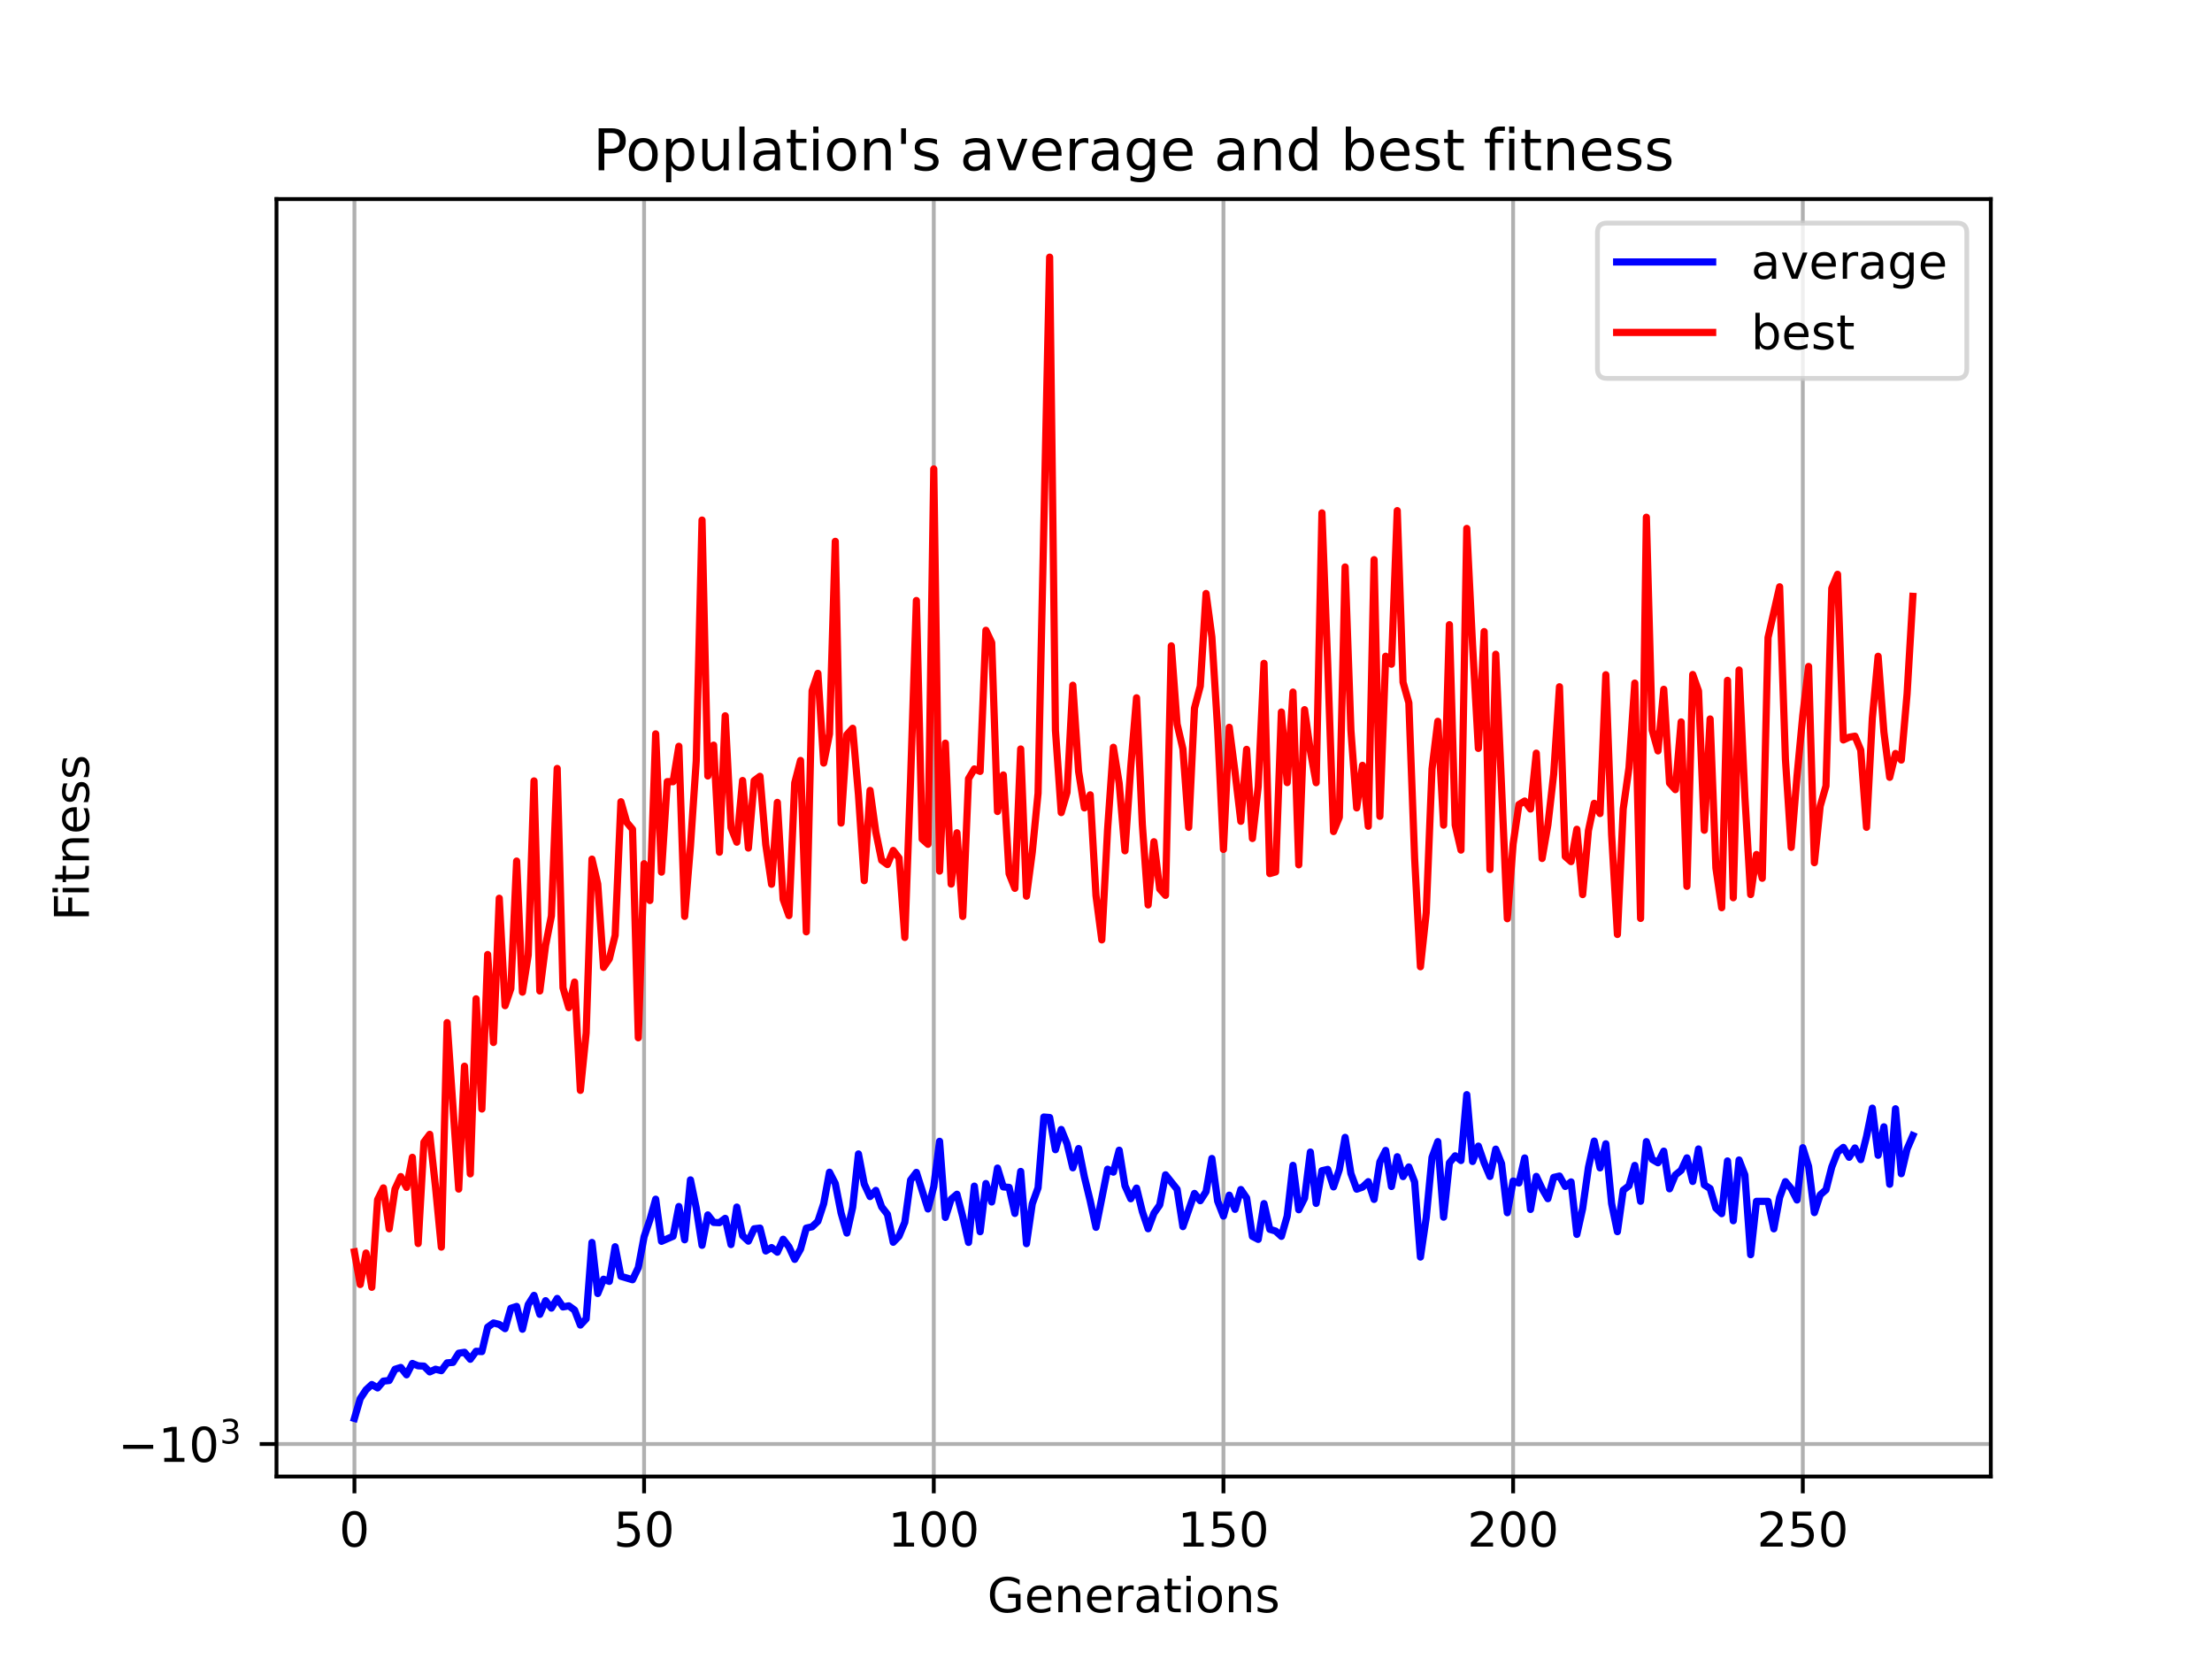 <?xml version="1.0" encoding="utf-8" standalone="no"?>
<!DOCTYPE svg PUBLIC "-//W3C//DTD SVG 1.1//EN"
  "http://www.w3.org/Graphics/SVG/1.1/DTD/svg11.dtd">
<!-- Created with matplotlib (https://matplotlib.org/) -->
<svg height="345.6pt" version="1.1" viewBox="0 0 460.8 345.6" width="460.8pt" xmlns="http://www.w3.org/2000/svg" xmlns:xlink="http://www.w3.org/1999/xlink">
 <defs>
  <style type="text/css">*{stroke-linecap:butt;stroke-linejoin:round;}</style>
 </defs>
 <g id="figure_1">
  <g id="patch_1">
   <path d="M 0 345.6 
L 460.8 345.6 
L 460.8 0 
L 0 0 
z
" style="fill:#ffffff;"/>
  </g>
  <g id="axes_1">
   <g id="patch_2">
    <path d="M 57.6 307.584 
L 414.72 307.584 
L 414.72 41.472 
L 57.6 41.472 
z
" style="fill:#ffffff;"/>
   </g>
   <g id="matplotlib.axis_1">
    <g id="xtick_1">
     <g id="line2d_1">
      <path clip-path="url(#p77271cc5a7)" d="M 73.833 307.584 
L 73.833 41.472 
" style="fill:none;stroke:#b0b0b0;stroke-linecap:square;stroke-width:0.8;"/>
     </g>
     <g id="line2d_2">
      <defs>
       <path d="M 0 0 
L 0 3.5 
" id="ma3194f6bed" style="stroke:#000000;stroke-width:0.8;"/>
      </defs>
      <g>
       <use style="stroke:#000000;stroke-width:0.8;" x="73.833" xlink:href="#ma3194f6bed" y="307.584"/>
      </g>
     </g>
     <g id="text_1">
      <!-- 0 -->
      <g transform="translate(70.651 322.182)scale(0.1 -0.1)">
       <defs>
        <path d="M 31.781 66.406 
Q 24.172 66.406 20.328 58.906 
Q 16.5 51.422 16.5 36.375 
Q 16.5 21.391 20.328 13.891 
Q 24.172 6.391 31.781 6.391 
Q 39.453 6.391 43.281 13.891 
Q 47.125 21.391 47.125 36.375 
Q 47.125 51.422 43.281 58.906 
Q 39.453 66.406 31.781 66.406 
z
M 31.781 74.219 
Q 44.047 74.219 50.516 64.516 
Q 56.984 54.828 56.984 36.375 
Q 56.984 17.969 50.516 8.266 
Q 44.047 -1.422 31.781 -1.422 
Q 19.531 -1.422 13.062 8.266 
Q 6.594 17.969 6.594 36.375 
Q 6.594 54.828 13.062 64.516 
Q 19.531 74.219 31.781 74.219 
z
" id="DejaVuSans-48"/>
       </defs>
       <use xlink:href="#DejaVuSans-48"/>
      </g>
     </g>
    </g>
    <g id="xtick_2">
     <g id="line2d_3">
      <path clip-path="url(#p77271cc5a7)" d="M 134.177 307.584 
L 134.177 41.472 
" style="fill:none;stroke:#b0b0b0;stroke-linecap:square;stroke-width:0.8;"/>
     </g>
     <g id="line2d_4">
      <g>
       <use style="stroke:#000000;stroke-width:0.8;" x="134.177" xlink:href="#ma3194f6bed" y="307.584"/>
      </g>
     </g>
     <g id="text_2">
      <!-- 50 -->
      <g transform="translate(127.815 322.182)scale(0.1 -0.1)">
       <defs>
        <path d="M 10.797 72.906 
L 49.516 72.906 
L 49.516 64.594 
L 19.828 64.594 
L 19.828 46.734 
Q 21.969 47.469 24.109 47.828 
Q 26.266 48.188 28.422 48.188 
Q 40.625 48.188 47.75 41.5 
Q 54.891 34.812 54.891 23.391 
Q 54.891 11.625 47.562 5.094 
Q 40.234 -1.422 26.906 -1.422 
Q 22.312 -1.422 17.547 -0.641 
Q 12.797 0.141 7.719 1.703 
L 7.719 11.625 
Q 12.109 9.234 16.797 8.062 
Q 21.484 6.891 26.703 6.891 
Q 35.156 6.891 40.078 11.328 
Q 45.016 15.766 45.016 23.391 
Q 45.016 31 40.078 35.438 
Q 35.156 39.891 26.703 39.891 
Q 22.75 39.891 18.812 39.016 
Q 14.891 38.141 10.797 36.281 
z
" id="DejaVuSans-53"/>
       </defs>
       <use xlink:href="#DejaVuSans-53"/>
       <use x="63.623" xlink:href="#DejaVuSans-48"/>
      </g>
     </g>
    </g>
    <g id="xtick_3">
     <g id="line2d_5">
      <path clip-path="url(#p77271cc5a7)" d="M 194.522 307.584 
L 194.522 41.472 
" style="fill:none;stroke:#b0b0b0;stroke-linecap:square;stroke-width:0.8;"/>
     </g>
     <g id="line2d_6">
      <g>
       <use style="stroke:#000000;stroke-width:0.8;" x="194.522" xlink:href="#ma3194f6bed" y="307.584"/>
      </g>
     </g>
     <g id="text_3">
      <!-- 100 -->
      <g transform="translate(184.978 322.182)scale(0.1 -0.1)">
       <defs>
        <path d="M 12.406 8.297 
L 28.516 8.297 
L 28.516 63.922 
L 10.984 60.406 
L 10.984 69.391 
L 28.422 72.906 
L 38.281 72.906 
L 38.281 8.297 
L 54.391 8.297 
L 54.391 0 
L 12.406 0 
z
" id="DejaVuSans-49"/>
       </defs>
       <use xlink:href="#DejaVuSans-49"/>
       <use x="63.623" xlink:href="#DejaVuSans-48"/>
       <use x="127.246" xlink:href="#DejaVuSans-48"/>
      </g>
     </g>
    </g>
    <g id="xtick_4">
     <g id="line2d_7">
      <path clip-path="url(#p77271cc5a7)" d="M 254.867 307.584 
L 254.867 41.472 
" style="fill:none;stroke:#b0b0b0;stroke-linecap:square;stroke-width:0.8;"/>
     </g>
     <g id="line2d_8">
      <g>
       <use style="stroke:#000000;stroke-width:0.8;" x="254.867" xlink:href="#ma3194f6bed" y="307.584"/>
      </g>
     </g>
     <g id="text_4">
      <!-- 150 -->
      <g transform="translate(245.323 322.182)scale(0.1 -0.1)">
       <use xlink:href="#DejaVuSans-49"/>
       <use x="63.623" xlink:href="#DejaVuSans-53"/>
       <use x="127.246" xlink:href="#DejaVuSans-48"/>
      </g>
     </g>
    </g>
    <g id="xtick_5">
     <g id="line2d_9">
      <path clip-path="url(#p77271cc5a7)" d="M 315.212 307.584 
L 315.212 41.472 
" style="fill:none;stroke:#b0b0b0;stroke-linecap:square;stroke-width:0.8;"/>
     </g>
     <g id="line2d_10">
      <g>
       <use style="stroke:#000000;stroke-width:0.8;" x="315.212" xlink:href="#ma3194f6bed" y="307.584"/>
      </g>
     </g>
     <g id="text_5">
      <!-- 200 -->
      <g transform="translate(305.668 322.182)scale(0.1 -0.1)">
       <defs>
        <path d="M 19.188 8.297 
L 53.609 8.297 
L 53.609 0 
L 7.328 0 
L 7.328 8.297 
Q 12.938 14.109 22.625 23.891 
Q 32.328 33.688 34.812 36.531 
Q 39.547 41.844 41.422 45.531 
Q 43.312 49.219 43.312 52.781 
Q 43.312 58.594 39.234 62.25 
Q 35.156 65.922 28.609 65.922 
Q 23.969 65.922 18.812 64.312 
Q 13.672 62.703 7.812 59.422 
L 7.812 69.391 
Q 13.766 71.781 18.938 73 
Q 24.125 74.219 28.422 74.219 
Q 39.75 74.219 46.484 68.547 
Q 53.219 62.891 53.219 53.422 
Q 53.219 48.922 51.531 44.891 
Q 49.859 40.875 45.406 35.406 
Q 44.188 33.984 37.641 27.219 
Q 31.109 20.453 19.188 8.297 
z
" id="DejaVuSans-50"/>
       </defs>
       <use xlink:href="#DejaVuSans-50"/>
       <use x="63.623" xlink:href="#DejaVuSans-48"/>
       <use x="127.246" xlink:href="#DejaVuSans-48"/>
      </g>
     </g>
    </g>
    <g id="xtick_6">
     <g id="line2d_11">
      <path clip-path="url(#p77271cc5a7)" d="M 375.556 307.584 
L 375.556 41.472 
" style="fill:none;stroke:#b0b0b0;stroke-linecap:square;stroke-width:0.8;"/>
     </g>
     <g id="line2d_12">
      <g>
       <use style="stroke:#000000;stroke-width:0.8;" x="375.556" xlink:href="#ma3194f6bed" y="307.584"/>
      </g>
     </g>
     <g id="text_6">
      <!-- 250 -->
      <g transform="translate(366.013 322.182)scale(0.1 -0.1)">
       <use xlink:href="#DejaVuSans-50"/>
       <use x="63.623" xlink:href="#DejaVuSans-53"/>
       <use x="127.246" xlink:href="#DejaVuSans-48"/>
      </g>
     </g>
    </g>
    <g id="text_7">
     <!-- Generations -->
     <g transform="translate(205.662 335.861)scale(0.1 -0.1)">
      <defs>
       <path d="M 59.516 10.406 
L 59.516 29.984 
L 43.406 29.984 
L 43.406 38.094 
L 69.281 38.094 
L 69.281 6.781 
Q 63.578 2.734 56.688 0.656 
Q 49.812 -1.422 42 -1.422 
Q 24.906 -1.422 15.25 8.562 
Q 5.609 18.562 5.609 36.375 
Q 5.609 54.25 15.25 64.234 
Q 24.906 74.219 42 74.219 
Q 49.125 74.219 55.547 72.453 
Q 61.969 70.703 67.391 67.281 
L 67.391 56.781 
Q 61.922 61.422 55.766 63.766 
Q 49.609 66.109 42.828 66.109 
Q 29.438 66.109 22.719 58.641 
Q 16.016 51.172 16.016 36.375 
Q 16.016 21.625 22.719 14.156 
Q 29.438 6.688 42.828 6.688 
Q 48.047 6.688 52.141 7.594 
Q 56.25 8.5 59.516 10.406 
z
" id="DejaVuSans-71"/>
       <path d="M 56.203 29.594 
L 56.203 25.203 
L 14.891 25.203 
Q 15.484 15.922 20.484 11.062 
Q 25.484 6.203 34.422 6.203 
Q 39.594 6.203 44.453 7.469 
Q 49.312 8.734 54.109 11.281 
L 54.109 2.781 
Q 49.266 0.734 44.188 -0.344 
Q 39.109 -1.422 33.891 -1.422 
Q 20.797 -1.422 13.156 6.188 
Q 5.516 13.812 5.516 26.812 
Q 5.516 40.234 12.766 48.109 
Q 20.016 56 32.328 56 
Q 43.359 56 49.781 48.891 
Q 56.203 41.797 56.203 29.594 
z
M 47.219 32.234 
Q 47.125 39.594 43.094 43.984 
Q 39.062 48.391 32.422 48.391 
Q 24.906 48.391 20.391 44.141 
Q 15.875 39.891 15.188 32.172 
z
" id="DejaVuSans-101"/>
       <path d="M 54.891 33.016 
L 54.891 0 
L 45.906 0 
L 45.906 32.719 
Q 45.906 40.484 42.875 44.328 
Q 39.844 48.188 33.797 48.188 
Q 26.516 48.188 22.312 43.547 
Q 18.109 38.922 18.109 30.906 
L 18.109 0 
L 9.078 0 
L 9.078 54.688 
L 18.109 54.688 
L 18.109 46.188 
Q 21.344 51.125 25.703 53.562 
Q 30.078 56 35.797 56 
Q 45.219 56 50.047 50.172 
Q 54.891 44.344 54.891 33.016 
z
" id="DejaVuSans-110"/>
       <path d="M 41.109 46.297 
Q 39.594 47.172 37.812 47.578 
Q 36.031 48 33.891 48 
Q 26.266 48 22.188 43.047 
Q 18.109 38.094 18.109 28.812 
L 18.109 0 
L 9.078 0 
L 9.078 54.688 
L 18.109 54.688 
L 18.109 46.188 
Q 20.953 51.172 25.484 53.578 
Q 30.031 56 36.531 56 
Q 37.453 56 38.578 55.875 
Q 39.703 55.766 41.062 55.516 
z
" id="DejaVuSans-114"/>
       <path d="M 34.281 27.484 
Q 23.391 27.484 19.188 25 
Q 14.984 22.516 14.984 16.5 
Q 14.984 11.719 18.141 8.906 
Q 21.297 6.109 26.703 6.109 
Q 34.188 6.109 38.703 11.406 
Q 43.219 16.703 43.219 25.484 
L 43.219 27.484 
z
M 52.203 31.203 
L 52.203 0 
L 43.219 0 
L 43.219 8.297 
Q 40.141 3.328 35.547 0.953 
Q 30.953 -1.422 24.312 -1.422 
Q 15.922 -1.422 10.953 3.297 
Q 6 8.016 6 15.922 
Q 6 25.141 12.172 29.828 
Q 18.359 34.516 30.609 34.516 
L 43.219 34.516 
L 43.219 35.406 
Q 43.219 41.609 39.141 45 
Q 35.062 48.391 27.688 48.391 
Q 23 48.391 18.547 47.266 
Q 14.109 46.141 10.016 43.891 
L 10.016 52.203 
Q 14.938 54.109 19.578 55.047 
Q 24.219 56 28.609 56 
Q 40.484 56 46.344 49.844 
Q 52.203 43.703 52.203 31.203 
z
" id="DejaVuSans-97"/>
       <path d="M 18.312 70.219 
L 18.312 54.688 
L 36.812 54.688 
L 36.812 47.703 
L 18.312 47.703 
L 18.312 18.016 
Q 18.312 11.328 20.141 9.422 
Q 21.969 7.516 27.594 7.516 
L 36.812 7.516 
L 36.812 0 
L 27.594 0 
Q 17.188 0 13.234 3.875 
Q 9.281 7.766 9.281 18.016 
L 9.281 47.703 
L 2.688 47.703 
L 2.688 54.688 
L 9.281 54.688 
L 9.281 70.219 
z
" id="DejaVuSans-116"/>
       <path d="M 9.422 54.688 
L 18.406 54.688 
L 18.406 0 
L 9.422 0 
z
M 9.422 75.984 
L 18.406 75.984 
L 18.406 64.594 
L 9.422 64.594 
z
" id="DejaVuSans-105"/>
       <path d="M 30.609 48.391 
Q 23.391 48.391 19.188 42.75 
Q 14.984 37.109 14.984 27.297 
Q 14.984 17.484 19.156 11.844 
Q 23.344 6.203 30.609 6.203 
Q 37.797 6.203 41.984 11.859 
Q 46.188 17.531 46.188 27.297 
Q 46.188 37.016 41.984 42.703 
Q 37.797 48.391 30.609 48.391 
z
M 30.609 56 
Q 42.328 56 49.016 48.375 
Q 55.719 40.766 55.719 27.297 
Q 55.719 13.875 49.016 6.219 
Q 42.328 -1.422 30.609 -1.422 
Q 18.844 -1.422 12.172 6.219 
Q 5.516 13.875 5.516 27.297 
Q 5.516 40.766 12.172 48.375 
Q 18.844 56 30.609 56 
z
" id="DejaVuSans-111"/>
       <path d="M 44.281 53.078 
L 44.281 44.578 
Q 40.484 46.531 36.375 47.5 
Q 32.281 48.484 27.875 48.484 
Q 21.188 48.484 17.844 46.438 
Q 14.5 44.391 14.5 40.281 
Q 14.5 37.156 16.891 35.375 
Q 19.281 33.594 26.516 31.984 
L 29.594 31.297 
Q 39.156 29.25 43.188 25.516 
Q 47.219 21.781 47.219 15.094 
Q 47.219 7.469 41.188 3.016 
Q 35.156 -1.422 24.609 -1.422 
Q 20.219 -1.422 15.453 -0.562 
Q 10.688 0.297 5.422 2 
L 5.422 11.281 
Q 10.406 8.688 15.234 7.391 
Q 20.062 6.109 24.812 6.109 
Q 31.156 6.109 34.562 8.281 
Q 37.984 10.453 37.984 14.406 
Q 37.984 18.062 35.516 20.016 
Q 33.062 21.969 24.703 23.781 
L 21.578 24.516 
Q 13.234 26.266 9.516 29.906 
Q 5.812 33.547 5.812 39.891 
Q 5.812 47.609 11.281 51.797 
Q 16.75 56 26.812 56 
Q 31.781 56 36.172 55.266 
Q 40.578 54.547 44.281 53.078 
z
" id="DejaVuSans-115"/>
      </defs>
      <use xlink:href="#DejaVuSans-71"/>
      <use x="77.49" xlink:href="#DejaVuSans-101"/>
      <use x="139.014" xlink:href="#DejaVuSans-110"/>
      <use x="202.393" xlink:href="#DejaVuSans-101"/>
      <use x="263.916" xlink:href="#DejaVuSans-114"/>
      <use x="305.029" xlink:href="#DejaVuSans-97"/>
      <use x="366.309" xlink:href="#DejaVuSans-116"/>
      <use x="405.518" xlink:href="#DejaVuSans-105"/>
      <use x="433.301" xlink:href="#DejaVuSans-111"/>
      <use x="494.482" xlink:href="#DejaVuSans-110"/>
      <use x="557.861" xlink:href="#DejaVuSans-115"/>
     </g>
    </g>
   </g>
   <g id="matplotlib.axis_2">
    <g id="ytick_1">
     <g id="line2d_13">
      <path clip-path="url(#p77271cc5a7)" d="M 57.6 300.812 
L 414.72 300.812 
" style="fill:none;stroke:#b0b0b0;stroke-linecap:square;stroke-width:0.8;"/>
     </g>
     <g id="line2d_14">
      <defs>
       <path d="M 0 0 
L -3.5 0 
" id="mfaf36de2a4" style="stroke:#000000;stroke-width:0.8;"/>
      </defs>
      <g>
       <use style="stroke:#000000;stroke-width:0.8;" x="57.6" xlink:href="#mfaf36de2a4" y="300.812"/>
      </g>
     </g>
     <g id="text_8">
      <!-- $\mathdefault{-10^{3}}$ -->
      <g transform="translate(24.6 304.612)scale(0.1 -0.1)">
       <defs>
        <path d="M 10.594 35.5 
L 73.188 35.5 
L 73.188 27.203 
L 10.594 27.203 
z
" id="DejaVuSans-8722"/>
        <path d="M 40.578 39.312 
Q 47.656 37.797 51.625 33 
Q 55.609 28.219 55.609 21.188 
Q 55.609 10.406 48.188 4.484 
Q 40.766 -1.422 27.094 -1.422 
Q 22.516 -1.422 17.656 -0.516 
Q 12.797 0.391 7.625 2.203 
L 7.625 11.719 
Q 11.719 9.328 16.594 8.109 
Q 21.484 6.891 26.812 6.891 
Q 36.078 6.891 40.938 10.547 
Q 45.797 14.203 45.797 21.188 
Q 45.797 27.641 41.281 31.266 
Q 36.766 34.906 28.719 34.906 
L 20.219 34.906 
L 20.219 43.016 
L 29.109 43.016 
Q 36.375 43.016 40.234 45.922 
Q 44.094 48.828 44.094 54.297 
Q 44.094 59.906 40.109 62.906 
Q 36.141 65.922 28.719 65.922 
Q 24.656 65.922 20.016 65.031 
Q 15.375 64.156 9.812 62.312 
L 9.812 71.094 
Q 15.438 72.656 20.344 73.438 
Q 25.25 74.219 29.594 74.219 
Q 40.828 74.219 47.359 69.109 
Q 53.906 64.016 53.906 55.328 
Q 53.906 49.266 50.438 45.094 
Q 46.969 40.922 40.578 39.312 
z
" id="DejaVuSans-51"/>
       </defs>
       <use transform="translate(0 0.766)" xlink:href="#DejaVuSans-8722"/>
       <use transform="translate(83.789 0.766)" xlink:href="#DejaVuSans-49"/>
       <use transform="translate(147.412 0.766)" xlink:href="#DejaVuSans-48"/>
       <use transform="translate(211.992 39.047)scale(0.7)" xlink:href="#DejaVuSans-51"/>
      </g>
     </g>
    </g>
    <g id="text_9">
     <!-- Fitness -->
     <g transform="translate(18.52 191.845)rotate(-90)scale(0.1 -0.1)">
      <defs>
       <path d="M 9.812 72.906 
L 51.703 72.906 
L 51.703 64.594 
L 19.672 64.594 
L 19.672 43.109 
L 48.578 43.109 
L 48.578 34.812 
L 19.672 34.812 
L 19.672 0 
L 9.812 0 
z
" id="DejaVuSans-70"/>
      </defs>
      <use xlink:href="#DejaVuSans-70"/>
      <use x="50.27" xlink:href="#DejaVuSans-105"/>
      <use x="78.053" xlink:href="#DejaVuSans-116"/>
      <use x="117.262" xlink:href="#DejaVuSans-110"/>
      <use x="180.641" xlink:href="#DejaVuSans-101"/>
      <use x="242.164" xlink:href="#DejaVuSans-115"/>
      <use x="294.264" xlink:href="#DejaVuSans-115"/>
     </g>
    </g>
   </g>
   <g id="line2d_15">
    <path clip-path="url(#p77271cc5a7)" d="M 73.833 295.488 
L 75.04 291.359 
L 76.247 289.532 
L 77.453 288.419 
L 78.66 289.127 
L 79.867 287.71 
L 81.074 287.585 
L 82.281 285.248 
L 83.488 284.866 
L 84.695 286.396 
L 85.902 284.036 
L 87.109 284.527 
L 88.315 284.585 
L 89.522 285.792 
L 90.729 285.237 
L 91.936 285.537 
L 93.143 283.91 
L 94.35 283.814 
L 95.557 281.897 
L 96.764 281.709 
L 97.971 283.154 
L 99.178 281.496 
L 100.384 281.558 
L 101.591 276.472 
L 102.798 275.601 
L 104.005 275.902 
L 105.212 276.783 
L 106.419 272.542 
L 107.626 272.155 
L 108.833 276.901 
L 110.04 271.764 
L 111.246 269.85 
L 112.453 273.802 
L 113.66 270.954 
L 114.867 272.504 
L 116.074 270.489 
L 117.281 272.259 
L 118.488 272.031 
L 119.695 272.913 
L 120.902 276.035 
L 122.108 274.738 
L 123.315 258.828 
L 124.522 269.462 
L 125.729 266.483 
L 126.936 266.933 
L 128.143 259.717 
L 129.35 265.876 
L 131.764 266.597 
L 132.971 264.069 
L 134.177 257.642 
L 135.384 254.114 
L 136.591 249.813 
L 137.798 258.588 
L 140.212 257.541 
L 141.419 251.338 
L 142.626 258.269 
L 143.833 245.789 
L 145.039 251.633 
L 146.246 259.42 
L 147.453 253.087 
L 148.66 254.651 
L 149.867 254.712 
L 151.074 253.81 
L 152.281 259.265 
L 153.488 251.456 
L 154.695 257.412 
L 155.902 258.552 
L 157.108 255.982 
L 158.315 255.834 
L 159.522 260.602 
L 160.729 259.89 
L 161.936 260.852 
L 163.143 258.153 
L 164.35 259.74 
L 165.557 262.347 
L 166.764 260.216 
L 167.97 255.837 
L 169.177 255.565 
L 170.384 254.411 
L 171.591 250.733 
L 172.798 244.193 
L 174.005 246.549 
L 175.212 252.69 
L 176.419 256.869 
L 177.626 251.494 
L 178.833 240.389 
L 180.039 246.657 
L 181.246 249.266 
L 182.453 247.981 
L 183.66 251.405 
L 184.867 252.965 
L 186.074 258.787 
L 187.281 257.535 
L 188.488 254.614 
L 189.695 245.833 
L 190.901 244.231 
L 193.315 251.849 
L 194.522 247.206 
L 195.729 237.752 
L 196.936 253.61 
L 198.143 249.809 
L 199.35 248.785 
L 200.557 253.451 
L 201.764 258.819 
L 202.97 247.091 
L 204.177 256.589 
L 205.384 246.552 
L 206.591 250.396 
L 207.798 243.33 
L 209.005 247.258 
L 210.212 247.353 
L 211.419 252.78 
L 212.626 244.033 
L 213.832 259.082 
L 215.039 250.783 
L 216.246 247.449 
L 217.453 232.699 
L 218.66 232.797 
L 219.867 239.502 
L 221.074 235.287 
L 222.281 238.25 
L 223.488 243.274 
L 224.695 239.263 
L 225.901 245.182 
L 227.108 250.141 
L 228.315 255.672 
L 230.729 243.57 
L 231.936 244.176 
L 233.143 239.609 
L 234.35 247.005 
L 235.557 249.724 
L 236.763 247.497 
L 237.97 252.402 
L 239.177 255.97 
L 240.384 252.743 
L 241.591 251.011 
L 242.798 244.733 
L 245.212 247.752 
L 246.419 255.528 
L 248.832 248.611 
L 250.039 250.13 
L 251.246 248.234 
L 252.453 241.334 
L 253.66 250.221 
L 254.867 253.331 
L 256.074 248.976 
L 257.281 251.926 
L 258.488 247.798 
L 259.694 249.559 
L 260.901 257.557 
L 262.108 258.188 
L 263.315 250.735 
L 264.522 256.089 
L 265.729 256.451 
L 266.936 257.554 
L 268.143 253.348 
L 269.35 242.766 
L 270.556 252.013 
L 271.763 249.601 
L 272.97 239.995 
L 274.177 250.689 
L 275.384 243.881 
L 276.591 243.604 
L 277.798 247.253 
L 279.005 243.65 
L 280.212 236.936 
L 281.419 244.463 
L 282.625 247.725 
L 283.832 247.308 
L 285.039 246.164 
L 286.246 249.856 
L 287.453 242.052 
L 288.66 239.651 
L 289.867 247.166 
L 291.074 240.967 
L 292.281 245.103 
L 293.487 243.095 
L 294.694 246.225 
L 295.901 261.868 
L 297.108 253.653 
L 298.315 241.114 
L 299.522 237.82 
L 300.729 253.558 
L 301.936 242.239 
L 303.143 240.775 
L 304.35 241.753 
L 305.556 228.038 
L 306.763 241.958 
L 307.97 238.757 
L 309.177 242.228 
L 310.384 245.079 
L 311.591 239.39 
L 312.798 242.403 
L 314.005 252.631 
L 315.212 246.033 
L 316.418 246.435 
L 317.625 241.225 
L 318.832 251.946 
L 320.039 245.064 
L 321.246 247.631 
L 322.453 249.707 
L 323.66 245.275 
L 324.867 244.998 
L 326.074 247.156 
L 327.281 246.216 
L 328.487 257.146 
L 329.694 251.75 
L 330.901 243.187 
L 332.108 237.708 
L 333.315 243.289 
L 334.522 238.271 
L 335.729 250.711 
L 336.936 256.578 
L 338.143 247.95 
L 339.349 247.022 
L 340.556 242.778 
L 341.763 250.249 
L 342.97 237.822 
L 344.177 241.522 
L 345.384 242.228 
L 346.591 239.807 
L 347.798 247.653 
L 349.005 244.766 
L 350.212 243.8 
L 351.418 241.204 
L 352.625 246.118 
L 353.832 239.35 
L 355.039 246.829 
L 356.246 247.601 
L 357.453 251.669 
L 358.66 252.826 
L 359.867 241.846 
L 361.074 254.299 
L 362.28 241.646 
L 363.487 244.758 
L 364.694 261.375 
L 365.901 250.258 
L 368.315 250.258 
L 369.522 255.987 
L 370.729 249.449 
L 371.936 246.156 
L 373.142 247.605 
L 374.349 249.982 
L 375.556 239.09 
L 376.763 242.996 
L 377.97 252.604 
L 379.177 248.913 
L 380.384 247.86 
L 381.591 243.104 
L 382.798 240.017 
L 384.005 239.025 
L 385.211 241.086 
L 386.418 239.139 
L 387.625 241.569 
L 388.832 236.75 
L 390.039 230.849 
L 391.246 240.662 
L 392.453 234.737 
L 393.66 246.704 
L 394.867 230.979 
L 396.073 244.504 
L 397.28 239.365 
L 398.487 236.559 
L 398.487 236.559 
" style="fill:none;stroke:#0000ff;stroke-linecap:square;stroke-width:1.5;"/>
   </g>
   <g id="line2d_16">
    <path clip-path="url(#p77271cc5a7)" d="M 73.833 260.786 
L 75.04 267.586 
L 76.247 261.029 
L 77.453 268.169 
L 78.66 249.914 
L 79.867 247.458 
L 81.074 255.987 
L 82.281 247.711 
L 83.488 245.101 
L 84.695 247.367 
L 85.902 241.09 
L 87.109 259.044 
L 88.315 237.918 
L 89.522 236.302 
L 90.729 247.32 
L 91.936 259.802 
L 93.143 213.028 
L 95.557 247.706 
L 96.764 222.107 
L 97.971 244.535 
L 99.178 208.072 
L 100.384 231.028 
L 101.591 198.841 
L 102.798 217.169 
L 104.005 187.124 
L 105.212 209.5 
L 106.419 205.946 
L 107.626 179.377 
L 108.833 206.684 
L 110.04 198.946 
L 111.246 162.679 
L 112.453 206.438 
L 113.66 196.945 
L 114.867 190.791 
L 116.074 160.083 
L 117.281 205.757 
L 118.488 209.917 
L 119.695 204.581 
L 120.902 227.143 
L 122.108 215.191 
L 123.315 178.973 
L 124.522 184.165 
L 125.729 201.525 
L 126.936 199.749 
L 128.143 194.845 
L 129.35 167.02 
L 130.557 171.303 
L 131.764 172.754 
L 132.971 216.191 
L 134.177 179.924 
L 135.384 187.591 
L 136.591 152.879 
L 137.798 181.681 
L 139.005 162.828 
L 140.212 162.846 
L 141.419 155.465 
L 142.626 190.899 
L 143.833 176.279 
L 145.039 158.525 
L 146.246 108.339 
L 147.453 161.654 
L 148.66 155.228 
L 149.867 177.529 
L 151.074 149.113 
L 152.281 172.411 
L 153.488 175.443 
L 154.695 162.594 
L 155.902 176.667 
L 157.108 162.621 
L 158.315 161.719 
L 159.522 175.946 
L 160.729 184.207 
L 161.936 167.154 
L 163.143 187.35 
L 164.35 190.732 
L 165.557 163.084 
L 166.764 158.416 
L 167.97 194.116 
L 169.177 143.883 
L 170.384 140.271 
L 171.591 158.96 
L 172.798 152.883 
L 174.005 112.77 
L 175.212 171.46 
L 176.419 153.037 
L 177.626 151.715 
L 178.833 165.586 
L 180.039 183.459 
L 181.246 164.655 
L 182.453 173.372 
L 183.66 179.214 
L 184.867 180.101 
L 186.074 177.167 
L 187.281 178.736 
L 188.488 195.29 
L 189.695 162.285 
L 190.901 125.095 
L 192.108 174.808 
L 193.315 175.88 
L 194.522 97.687 
L 195.729 181.464 
L 196.936 154.817 
L 198.143 184.169 
L 199.35 173.484 
L 200.557 190.911 
L 201.764 162.222 
L 202.97 160.18 
L 204.177 160.692 
L 205.384 131.301 
L 206.591 133.87 
L 207.798 169.048 
L 209.005 161.439 
L 210.212 182.002 
L 211.419 185.056 
L 212.626 156.027 
L 213.832 186.692 
L 215.039 177.551 
L 216.246 165.228 
L 218.66 53.568 
L 219.867 152.145 
L 221.074 169.281 
L 222.281 165.071 
L 223.488 142.75 
L 224.695 160.722 
L 225.901 168.304 
L 227.108 165.579 
L 228.315 186.58 
L 229.522 195.796 
L 230.729 172.781 
L 231.936 155.674 
L 233.143 163.148 
L 234.35 177.239 
L 235.557 159.767 
L 236.763 145.363 
L 237.97 171.743 
L 239.177 188.516 
L 240.384 175.351 
L 241.591 185.19 
L 242.798 186.516 
L 244.005 134.543 
L 245.212 150.842 
L 246.419 156.016 
L 247.625 172.349 
L 248.832 147.53 
L 250.039 142.936 
L 251.246 123.634 
L 252.453 132.69 
L 253.66 151.942 
L 254.867 176.949 
L 256.074 151.508 
L 257.281 160.861 
L 258.488 171.096 
L 259.694 156.109 
L 260.901 174.674 
L 262.108 163.827 
L 263.315 138.186 
L 264.522 181.982 
L 265.729 181.639 
L 266.936 148.326 
L 268.143 163.034 
L 269.35 144.177 
L 270.556 180.16 
L 271.763 147.839 
L 272.97 156.424 
L 274.177 163.051 
L 275.384 106.847 
L 276.591 138.442 
L 277.798 173.225 
L 279.005 170.24 
L 280.212 118.107 
L 281.419 152.111 
L 282.625 168.299 
L 283.832 159.435 
L 285.039 172.127 
L 286.246 116.59 
L 287.453 170.058 
L 288.66 136.704 
L 289.867 138.369 
L 291.074 106.374 
L 292.281 142.119 
L 293.487 146.414 
L 294.694 178.809 
L 295.901 201.395 
L 297.108 190.146 
L 298.315 160.188 
L 299.522 150.263 
L 300.729 171.887 
L 301.936 130.129 
L 303.143 171.883 
L 304.35 177.092 
L 305.556 110.083 
L 306.763 134.402 
L 307.97 155.903 
L 309.177 131.569 
L 310.384 181.14 
L 311.591 136.294 
L 314.005 191.384 
L 315.212 175.826 
L 316.418 167.6 
L 317.625 166.87 
L 318.832 168.538 
L 320.039 156.897 
L 321.246 178.838 
L 322.453 171.851 
L 323.66 161.259 
L 324.867 143.065 
L 326.074 178.43 
L 327.281 179.492 
L 328.487 172.754 
L 329.694 186.361 
L 330.901 173.018 
L 332.108 167.348 
L 333.315 169.475 
L 334.522 140.56 
L 335.729 173.833 
L 336.936 194.665 
L 338.143 168.53 
L 339.349 159.944 
L 340.556 142.295 
L 341.763 191.324 
L 342.97 107.747 
L 344.177 152.111 
L 345.384 156.427 
L 346.591 143.595 
L 347.798 163.135 
L 349.005 164.497 
L 350.212 150.39 
L 351.418 184.64 
L 352.625 140.515 
L 353.832 143.941 
L 355.039 172.956 
L 356.246 149.775 
L 357.453 180.804 
L 358.66 189.092 
L 359.867 141.731 
L 361.074 187.017 
L 362.28 139.572 
L 363.487 165.932 
L 364.694 186.35 
L 365.901 178.006 
L 367.108 182.961 
L 368.315 132.813 
L 370.729 122.24 
L 371.936 158.144 
L 373.142 176.519 
L 374.349 161.681 
L 375.556 148.997 
L 376.763 138.835 
L 377.97 179.713 
L 379.177 167.942 
L 380.384 163.728 
L 381.591 122.557 
L 382.798 119.639 
L 384.005 154.145 
L 385.211 153.574 
L 386.418 153.358 
L 387.625 156.258 
L 388.832 172.347 
L 390.039 149.617 
L 391.246 136.716 
L 392.453 152.514 
L 393.66 161.933 
L 394.867 156.966 
L 396.073 158.333 
L 397.28 144.564 
L 398.487 124.234 
L 398.487 124.234 
" style="fill:none;stroke:#ff0000;stroke-linecap:square;stroke-width:1.5;"/>
   </g>
   <g id="patch_3">
    <path d="M 57.6 307.584 
L 57.6 41.472 
" style="fill:none;stroke:#000000;stroke-linecap:square;stroke-linejoin:miter;stroke-width:0.8;"/>
   </g>
   <g id="patch_4">
    <path d="M 414.72 307.584 
L 414.72 41.472 
" style="fill:none;stroke:#000000;stroke-linecap:square;stroke-linejoin:miter;stroke-width:0.8;"/>
   </g>
   <g id="patch_5">
    <path d="M 57.6 307.584 
L 414.72 307.584 
" style="fill:none;stroke:#000000;stroke-linecap:square;stroke-linejoin:miter;stroke-width:0.8;"/>
   </g>
   <g id="patch_6">
    <path d="M 57.6 41.472 
L 414.72 41.472 
" style="fill:none;stroke:#000000;stroke-linecap:square;stroke-linejoin:miter;stroke-width:0.8;"/>
   </g>
   <g id="text_10">
    <!-- Population's average and best fitness -->
    <g transform="translate(123.53 35.472)scale(0.12 -0.12)">
     <defs>
      <path d="M 19.672 64.797 
L 19.672 37.406 
L 32.078 37.406 
Q 38.969 37.406 42.719 40.969 
Q 46.484 44.531 46.484 51.125 
Q 46.484 57.672 42.719 61.234 
Q 38.969 64.797 32.078 64.797 
z
M 9.812 72.906 
L 32.078 72.906 
Q 44.344 72.906 50.609 67.359 
Q 56.891 61.812 56.891 51.125 
Q 56.891 40.328 50.609 34.812 
Q 44.344 29.297 32.078 29.297 
L 19.672 29.297 
L 19.672 0 
L 9.812 0 
z
" id="DejaVuSans-80"/>
      <path d="M 18.109 8.203 
L 18.109 -20.797 
L 9.078 -20.797 
L 9.078 54.688 
L 18.109 54.688 
L 18.109 46.391 
Q 20.953 51.266 25.266 53.625 
Q 29.594 56 35.594 56 
Q 45.562 56 51.781 48.094 
Q 58.016 40.188 58.016 27.297 
Q 58.016 14.406 51.781 6.484 
Q 45.562 -1.422 35.594 -1.422 
Q 29.594 -1.422 25.266 0.953 
Q 20.953 3.328 18.109 8.203 
z
M 48.688 27.297 
Q 48.688 37.203 44.609 42.844 
Q 40.531 48.484 33.406 48.484 
Q 26.266 48.484 22.188 42.844 
Q 18.109 37.203 18.109 27.297 
Q 18.109 17.391 22.188 11.75 
Q 26.266 6.109 33.406 6.109 
Q 40.531 6.109 44.609 11.75 
Q 48.688 17.391 48.688 27.297 
z
" id="DejaVuSans-112"/>
      <path d="M 8.5 21.578 
L 8.5 54.688 
L 17.484 54.688 
L 17.484 21.922 
Q 17.484 14.156 20.5 10.266 
Q 23.531 6.391 29.594 6.391 
Q 36.859 6.391 41.078 11.031 
Q 45.312 15.672 45.312 23.688 
L 45.312 54.688 
L 54.297 54.688 
L 54.297 0 
L 45.312 0 
L 45.312 8.406 
Q 42.047 3.422 37.719 1 
Q 33.406 -1.422 27.688 -1.422 
Q 18.266 -1.422 13.375 4.438 
Q 8.5 10.297 8.5 21.578 
z
M 31.109 56 
z
" id="DejaVuSans-117"/>
      <path d="M 9.422 75.984 
L 18.406 75.984 
L 18.406 0 
L 9.422 0 
z
" id="DejaVuSans-108"/>
      <path d="M 17.922 72.906 
L 17.922 45.797 
L 9.625 45.797 
L 9.625 72.906 
z
" id="DejaVuSans-39"/>
      <path id="DejaVuSans-32"/>
      <path d="M 2.984 54.688 
L 12.5 54.688 
L 29.594 8.797 
L 46.688 54.688 
L 56.203 54.688 
L 35.688 0 
L 23.484 0 
z
" id="DejaVuSans-118"/>
      <path d="M 45.406 27.984 
Q 45.406 37.75 41.375 43.109 
Q 37.359 48.484 30.078 48.484 
Q 22.859 48.484 18.828 43.109 
Q 14.797 37.75 14.797 27.984 
Q 14.797 18.266 18.828 12.891 
Q 22.859 7.516 30.078 7.516 
Q 37.359 7.516 41.375 12.891 
Q 45.406 18.266 45.406 27.984 
z
M 54.391 6.781 
Q 54.391 -7.172 48.188 -13.984 
Q 42 -20.797 29.203 -20.797 
Q 24.469 -20.797 20.266 -20.094 
Q 16.062 -19.391 12.109 -17.922 
L 12.109 -9.188 
Q 16.062 -11.328 19.922 -12.344 
Q 23.781 -13.375 27.781 -13.375 
Q 36.625 -13.375 41.016 -8.766 
Q 45.406 -4.156 45.406 5.172 
L 45.406 9.625 
Q 42.625 4.781 38.281 2.391 
Q 33.938 0 27.875 0 
Q 17.828 0 11.672 7.656 
Q 5.516 15.328 5.516 27.984 
Q 5.516 40.672 11.672 48.328 
Q 17.828 56 27.875 56 
Q 33.938 56 38.281 53.609 
Q 42.625 51.219 45.406 46.391 
L 45.406 54.688 
L 54.391 54.688 
z
" id="DejaVuSans-103"/>
      <path d="M 45.406 46.391 
L 45.406 75.984 
L 54.391 75.984 
L 54.391 0 
L 45.406 0 
L 45.406 8.203 
Q 42.578 3.328 38.25 0.953 
Q 33.938 -1.422 27.875 -1.422 
Q 17.969 -1.422 11.734 6.484 
Q 5.516 14.406 5.516 27.297 
Q 5.516 40.188 11.734 48.094 
Q 17.969 56 27.875 56 
Q 33.938 56 38.25 53.625 
Q 42.578 51.266 45.406 46.391 
z
M 14.797 27.297 
Q 14.797 17.391 18.875 11.75 
Q 22.953 6.109 30.078 6.109 
Q 37.203 6.109 41.297 11.75 
Q 45.406 17.391 45.406 27.297 
Q 45.406 37.203 41.297 42.844 
Q 37.203 48.484 30.078 48.484 
Q 22.953 48.484 18.875 42.844 
Q 14.797 37.203 14.797 27.297 
z
" id="DejaVuSans-100"/>
      <path d="M 48.688 27.297 
Q 48.688 37.203 44.609 42.844 
Q 40.531 48.484 33.406 48.484 
Q 26.266 48.484 22.188 42.844 
Q 18.109 37.203 18.109 27.297 
Q 18.109 17.391 22.188 11.75 
Q 26.266 6.109 33.406 6.109 
Q 40.531 6.109 44.609 11.75 
Q 48.688 17.391 48.688 27.297 
z
M 18.109 46.391 
Q 20.953 51.266 25.266 53.625 
Q 29.594 56 35.594 56 
Q 45.562 56 51.781 48.094 
Q 58.016 40.188 58.016 27.297 
Q 58.016 14.406 51.781 6.484 
Q 45.562 -1.422 35.594 -1.422 
Q 29.594 -1.422 25.266 0.953 
Q 20.953 3.328 18.109 8.203 
L 18.109 0 
L 9.078 0 
L 9.078 75.984 
L 18.109 75.984 
z
" id="DejaVuSans-98"/>
      <path d="M 37.109 75.984 
L 37.109 68.5 
L 28.516 68.5 
Q 23.688 68.5 21.797 66.547 
Q 19.922 64.594 19.922 59.516 
L 19.922 54.688 
L 34.719 54.688 
L 34.719 47.703 
L 19.922 47.703 
L 19.922 0 
L 10.891 0 
L 10.891 47.703 
L 2.297 47.703 
L 2.297 54.688 
L 10.891 54.688 
L 10.891 58.5 
Q 10.891 67.625 15.141 71.797 
Q 19.391 75.984 28.609 75.984 
z
" id="DejaVuSans-102"/>
     </defs>
     <use xlink:href="#DejaVuSans-80"/>
     <use x="56.678" xlink:href="#DejaVuSans-111"/>
     <use x="117.859" xlink:href="#DejaVuSans-112"/>
     <use x="181.336" xlink:href="#DejaVuSans-117"/>
     <use x="244.715" xlink:href="#DejaVuSans-108"/>
     <use x="272.498" xlink:href="#DejaVuSans-97"/>
     <use x="333.777" xlink:href="#DejaVuSans-116"/>
     <use x="372.986" xlink:href="#DejaVuSans-105"/>
     <use x="400.77" xlink:href="#DejaVuSans-111"/>
     <use x="461.951" xlink:href="#DejaVuSans-110"/>
     <use x="525.33" xlink:href="#DejaVuSans-39"/>
     <use x="552.82" xlink:href="#DejaVuSans-115"/>
     <use x="604.92" xlink:href="#DejaVuSans-32"/>
     <use x="636.707" xlink:href="#DejaVuSans-97"/>
     <use x="697.986" xlink:href="#DejaVuSans-118"/>
     <use x="757.166" xlink:href="#DejaVuSans-101"/>
     <use x="818.689" xlink:href="#DejaVuSans-114"/>
     <use x="859.803" xlink:href="#DejaVuSans-97"/>
     <use x="921.082" xlink:href="#DejaVuSans-103"/>
     <use x="984.559" xlink:href="#DejaVuSans-101"/>
     <use x="1046.082" xlink:href="#DejaVuSans-32"/>
     <use x="1077.869" xlink:href="#DejaVuSans-97"/>
     <use x="1139.148" xlink:href="#DejaVuSans-110"/>
     <use x="1202.527" xlink:href="#DejaVuSans-100"/>
     <use x="1266.004" xlink:href="#DejaVuSans-32"/>
     <use x="1297.791" xlink:href="#DejaVuSans-98"/>
     <use x="1361.268" xlink:href="#DejaVuSans-101"/>
     <use x="1422.791" xlink:href="#DejaVuSans-115"/>
     <use x="1474.891" xlink:href="#DejaVuSans-116"/>
     <use x="1514.1" xlink:href="#DejaVuSans-32"/>
     <use x="1545.887" xlink:href="#DejaVuSans-102"/>
     <use x="1581.092" xlink:href="#DejaVuSans-105"/>
     <use x="1608.875" xlink:href="#DejaVuSans-116"/>
     <use x="1648.084" xlink:href="#DejaVuSans-110"/>
     <use x="1711.463" xlink:href="#DejaVuSans-101"/>
     <use x="1772.986" xlink:href="#DejaVuSans-115"/>
     <use x="1825.086" xlink:href="#DejaVuSans-115"/>
    </g>
   </g>
   <g id="legend_1">
    <g id="patch_7">
     <path d="M 334.779 78.828 
L 407.72 78.828 
Q 409.72 78.828 409.72 76.828 
L 409.72 48.472 
Q 409.72 46.472 407.72 46.472 
L 334.779 46.472 
Q 332.779 46.472 332.779 48.472 
L 332.779 76.828 
Q 332.779 78.828 334.779 78.828 
z
" style="fill:#ffffff;opacity:0.8;stroke:#cccccc;stroke-linejoin:miter;"/>
    </g>
    <g id="line2d_17">
     <path d="M 336.779 54.57 
L 356.779 54.57 
" style="fill:none;stroke:#0000ff;stroke-linecap:square;stroke-width:1.5;"/>
    </g>
    <g id="line2d_18"/>
    <g id="text_11">
     <!-- average -->
     <g transform="translate(364.779 58.07)scale(0.1 -0.1)">
      <use xlink:href="#DejaVuSans-97"/>
      <use x="61.279" xlink:href="#DejaVuSans-118"/>
      <use x="120.459" xlink:href="#DejaVuSans-101"/>
      <use x="181.982" xlink:href="#DejaVuSans-114"/>
      <use x="223.096" xlink:href="#DejaVuSans-97"/>
      <use x="284.375" xlink:href="#DejaVuSans-103"/>
      <use x="347.852" xlink:href="#DejaVuSans-101"/>
     </g>
    </g>
    <g id="line2d_19">
     <path d="M 336.779 69.249 
L 356.779 69.249 
" style="fill:none;stroke:#ff0000;stroke-linecap:square;stroke-width:1.5;"/>
    </g>
    <g id="line2d_20"/>
    <g id="text_12">
     <!-- best -->
     <g transform="translate(364.779 72.749)scale(0.1 -0.1)">
      <use xlink:href="#DejaVuSans-98"/>
      <use x="63.477" xlink:href="#DejaVuSans-101"/>
      <use x="125" xlink:href="#DejaVuSans-115"/>
      <use x="177.1" xlink:href="#DejaVuSans-116"/>
     </g>
    </g>
   </g>
  </g>
 </g>
 <defs>
  <clipPath id="p77271cc5a7">
   <rect height="266.112" width="357.12" x="57.6" y="41.472"/>
  </clipPath>
 </defs>
</svg>
